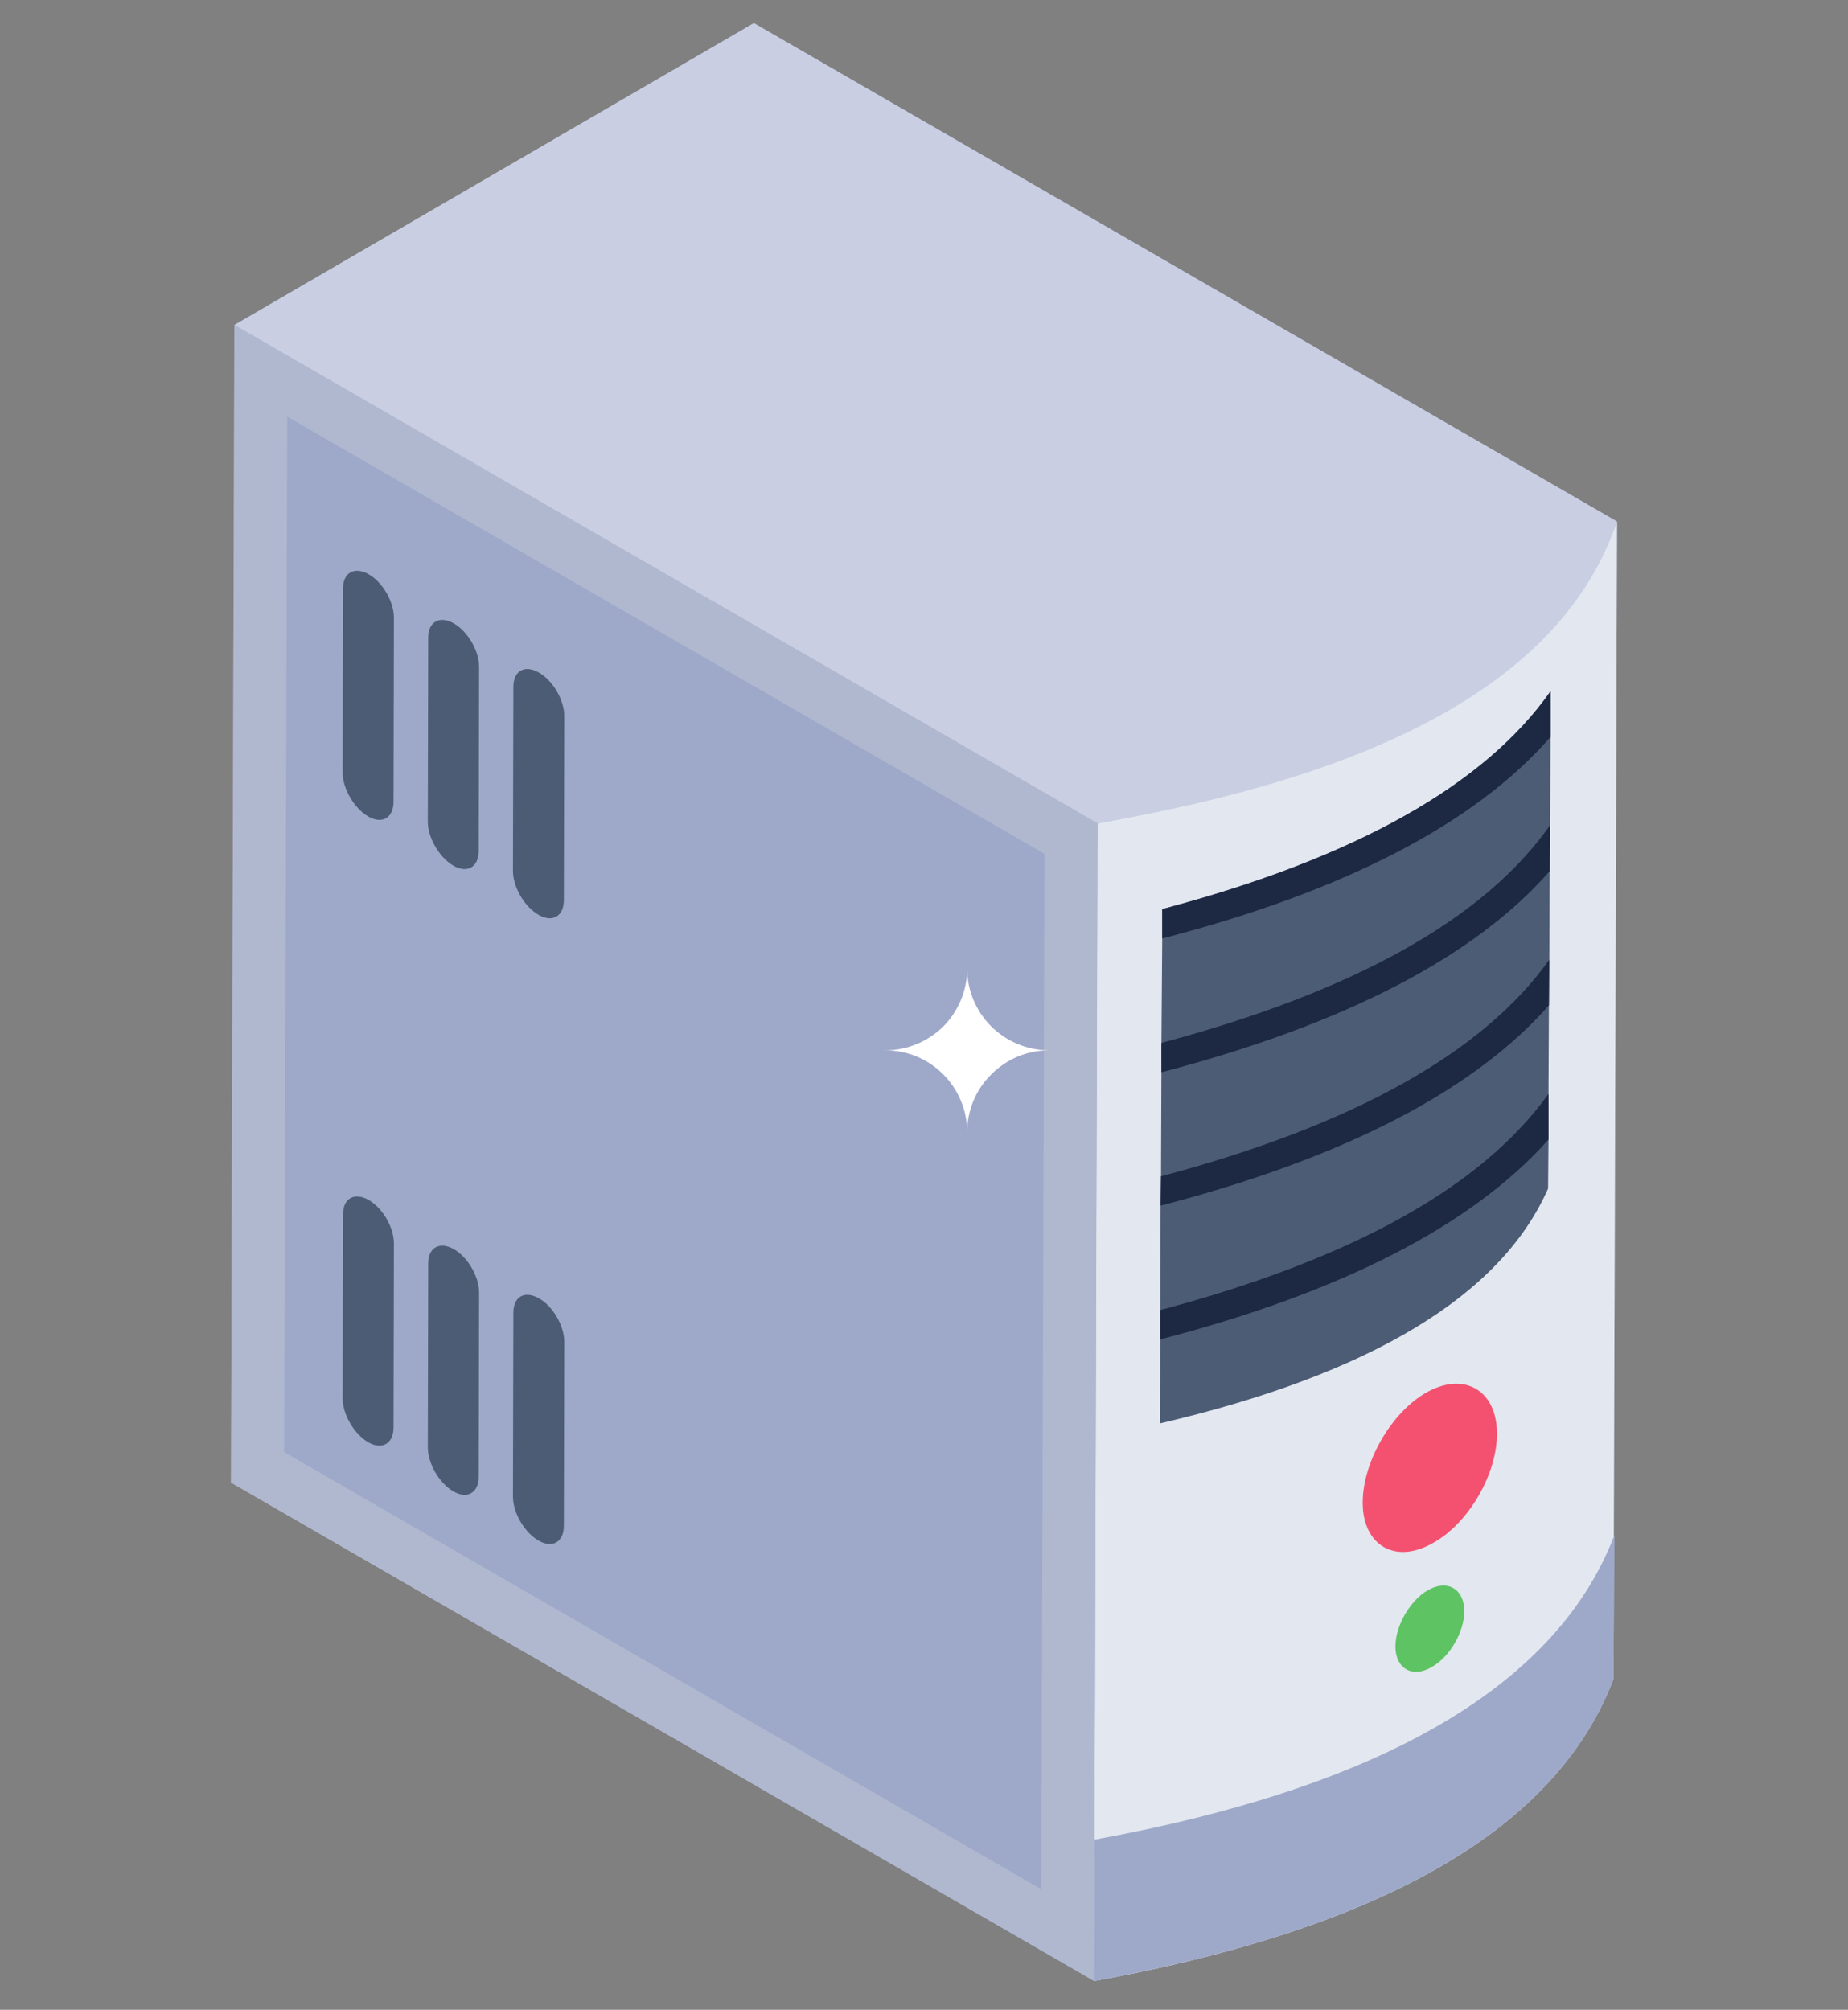 <svg width="80" height="87" viewBox="0 0 80 87" fill="none" xmlns="http://www.w3.org/2000/svg">
<rect x="0" y="0" width="80" height="87" fill="#808080" stroke="none"/>
<path d="M69.859 66.527C69.876 66.509 69.876 66.474 69.894 66.456L69.841 72.689C67.228 79.54 59.124 83.601 47.364 85.755L10.002 64.179L10.144 14.069L32.638 1.003L70 22.579L69.859 66.527Z" fill="#9EA9C9"/>
<path d="M70 22.579L69.841 72.689C67.228 79.54 59.123 83.601 47.364 85.755L47.505 35.645C48.476 35.469 49.412 35.275 50.33 35.063C57.87 33.403 63.661 30.825 67.14 27.082C68.411 25.74 69.364 24.239 70 22.579V22.579Z" fill="#E3E7F0"/>
<path d="M69.885 66.46L69.848 72.686C67.23 79.54 59.117 83.602 47.364 85.752L47.393 79.632C59.147 77.482 67.267 73.313 69.885 66.46Z" fill="#9EA9C9"/>
<path d="M47.514 35.638L47.364 85.752L10 64.18L10.15 14.066L47.514 35.638Z" fill="#B0B8CF"/>
<path d="M12.299 62.857L12.434 18.035L45.214 36.962L45.08 81.784L12.299 62.857Z" fill="#9EA9C9"/>
<path d="M69.998 22.572C67.635 29.593 59.422 33.589 47.513 35.638L10.15 14.066L32.634 1L69.998 22.572Z" fill="#C9CEE2"/>
<path d="M15.967 24.862C15.352 24.507 14.852 24.779 14.85 25.471L14.833 33.437C14.831 34.13 15.328 34.991 15.942 35.345C16.545 35.693 17.034 35.402 17.036 34.709L17.053 26.743C17.055 26.05 16.57 25.209 15.967 24.862V24.862Z" fill="#4C5C75"/>
<path d="M19.654 26.99C19.039 26.635 18.539 26.907 18.537 27.6L18.52 35.566C18.518 36.258 19.015 37.119 19.629 37.474C20.232 37.822 20.721 37.53 20.723 36.837L20.74 28.871C20.742 28.179 20.257 27.338 19.654 26.99Z" fill="#4C5C75"/>
<path d="M23.34 29.119C22.714 28.757 22.226 29.035 22.224 29.728L22.206 37.694C22.205 38.387 22.69 39.241 23.316 39.602C23.919 39.95 24.407 39.659 24.409 38.966L24.427 31C24.429 30.307 23.943 29.467 23.34 29.119V29.119Z" fill="#4C5C75"/>
<path d="M15.967 51.949C15.352 51.594 14.852 51.866 14.85 52.559L14.833 60.525C14.831 61.218 15.328 62.078 15.942 62.433C16.545 62.781 17.034 62.489 17.036 61.797L17.053 53.831C17.055 53.138 16.57 52.297 15.967 51.949V51.949Z" fill="#4C5C75"/>
<path d="M19.654 54.078C19.039 53.723 18.539 53.995 18.537 54.687L18.52 62.653C18.518 63.346 19.015 64.207 19.629 64.561C20.232 64.91 20.721 64.618 20.723 63.925L20.74 55.959C20.742 55.266 20.257 54.426 19.654 54.078Z" fill="#4C5C75"/>
<path d="M23.34 56.206C22.714 55.845 22.226 56.123 22.224 56.816L22.206 64.782C22.205 65.475 22.69 66.329 23.316 66.69C23.919 67.038 24.407 66.746 24.409 66.054L24.427 58.088C24.429 57.395 23.943 56.554 23.34 56.206V56.206Z" fill="#4C5C75"/>
<path d="M58.991 65.044C58.991 63.292 60.219 61.16 61.725 60.292C63.363 59.347 64.804 60.164 64.804 62.064C64.804 63.815 63.577 65.928 62.066 66.774C60.415 67.747 58.991 66.903 58.991 65.044V65.044Z" fill="#F45170"/>
<path d="M60.408 71.274C60.408 70.376 61.037 69.283 61.809 68.838C62.649 68.354 63.388 68.772 63.388 69.746C63.388 70.644 62.758 71.727 61.984 72.16C61.138 72.659 60.408 72.226 60.408 71.274V71.274Z" fill="#5EC363"/>
<path d="M67.122 29.925V31.902L67.105 35.716L67.087 37.711L67.069 41.543L67.052 43.52L67.034 47.352V49.329L67.016 51.448C64.986 56.074 59.353 59.482 50.207 61.618L50.225 57.981V56.71L50.242 52.19L50.26 50.919L50.278 46.416V45.145L50.313 40.625V39.353C58.647 37.146 64.279 33.986 67.122 29.925Z" fill="#4C5C75"/>
<path d="M67.034 47.352V49.329C63.732 53.037 58.099 55.933 50.224 57.981V56.71C58.523 54.503 64.156 51.378 67.034 47.352V47.352Z" fill="#1D2943"/>
<path d="M67.069 41.543L67.052 43.52C63.767 47.246 58.117 50.142 50.242 52.19L50.26 50.919C58.576 48.711 64.209 45.568 67.069 41.543V41.543Z" fill="#1D2943"/>
<path d="M67.105 35.716L67.087 37.711C63.82 41.437 58.17 44.35 50.278 46.416V45.145C58.611 42.92 64.262 39.777 67.105 35.716V35.716Z" fill="#1D2943"/>
<path d="M67.122 29.925V31.902C63.855 35.645 58.223 38.576 50.313 40.625V39.353C58.647 37.146 64.279 33.986 67.122 29.925Z" fill="#1D2943"/>
<path d="M45.42 45.465C44.432 45.465 43.556 45.865 42.912 46.508C42.269 47.141 41.869 48.028 41.869 49.016C41.869 47.052 40.283 45.465 38.33 45.465C39.306 45.465 40.194 45.066 40.837 44.434C41.47 43.79 41.869 42.902 41.869 41.926C41.869 42.902 42.269 43.79 42.912 44.434C43.556 45.066 44.432 45.465 45.42 45.465V45.465Z" fill="white"/>
</svg>
